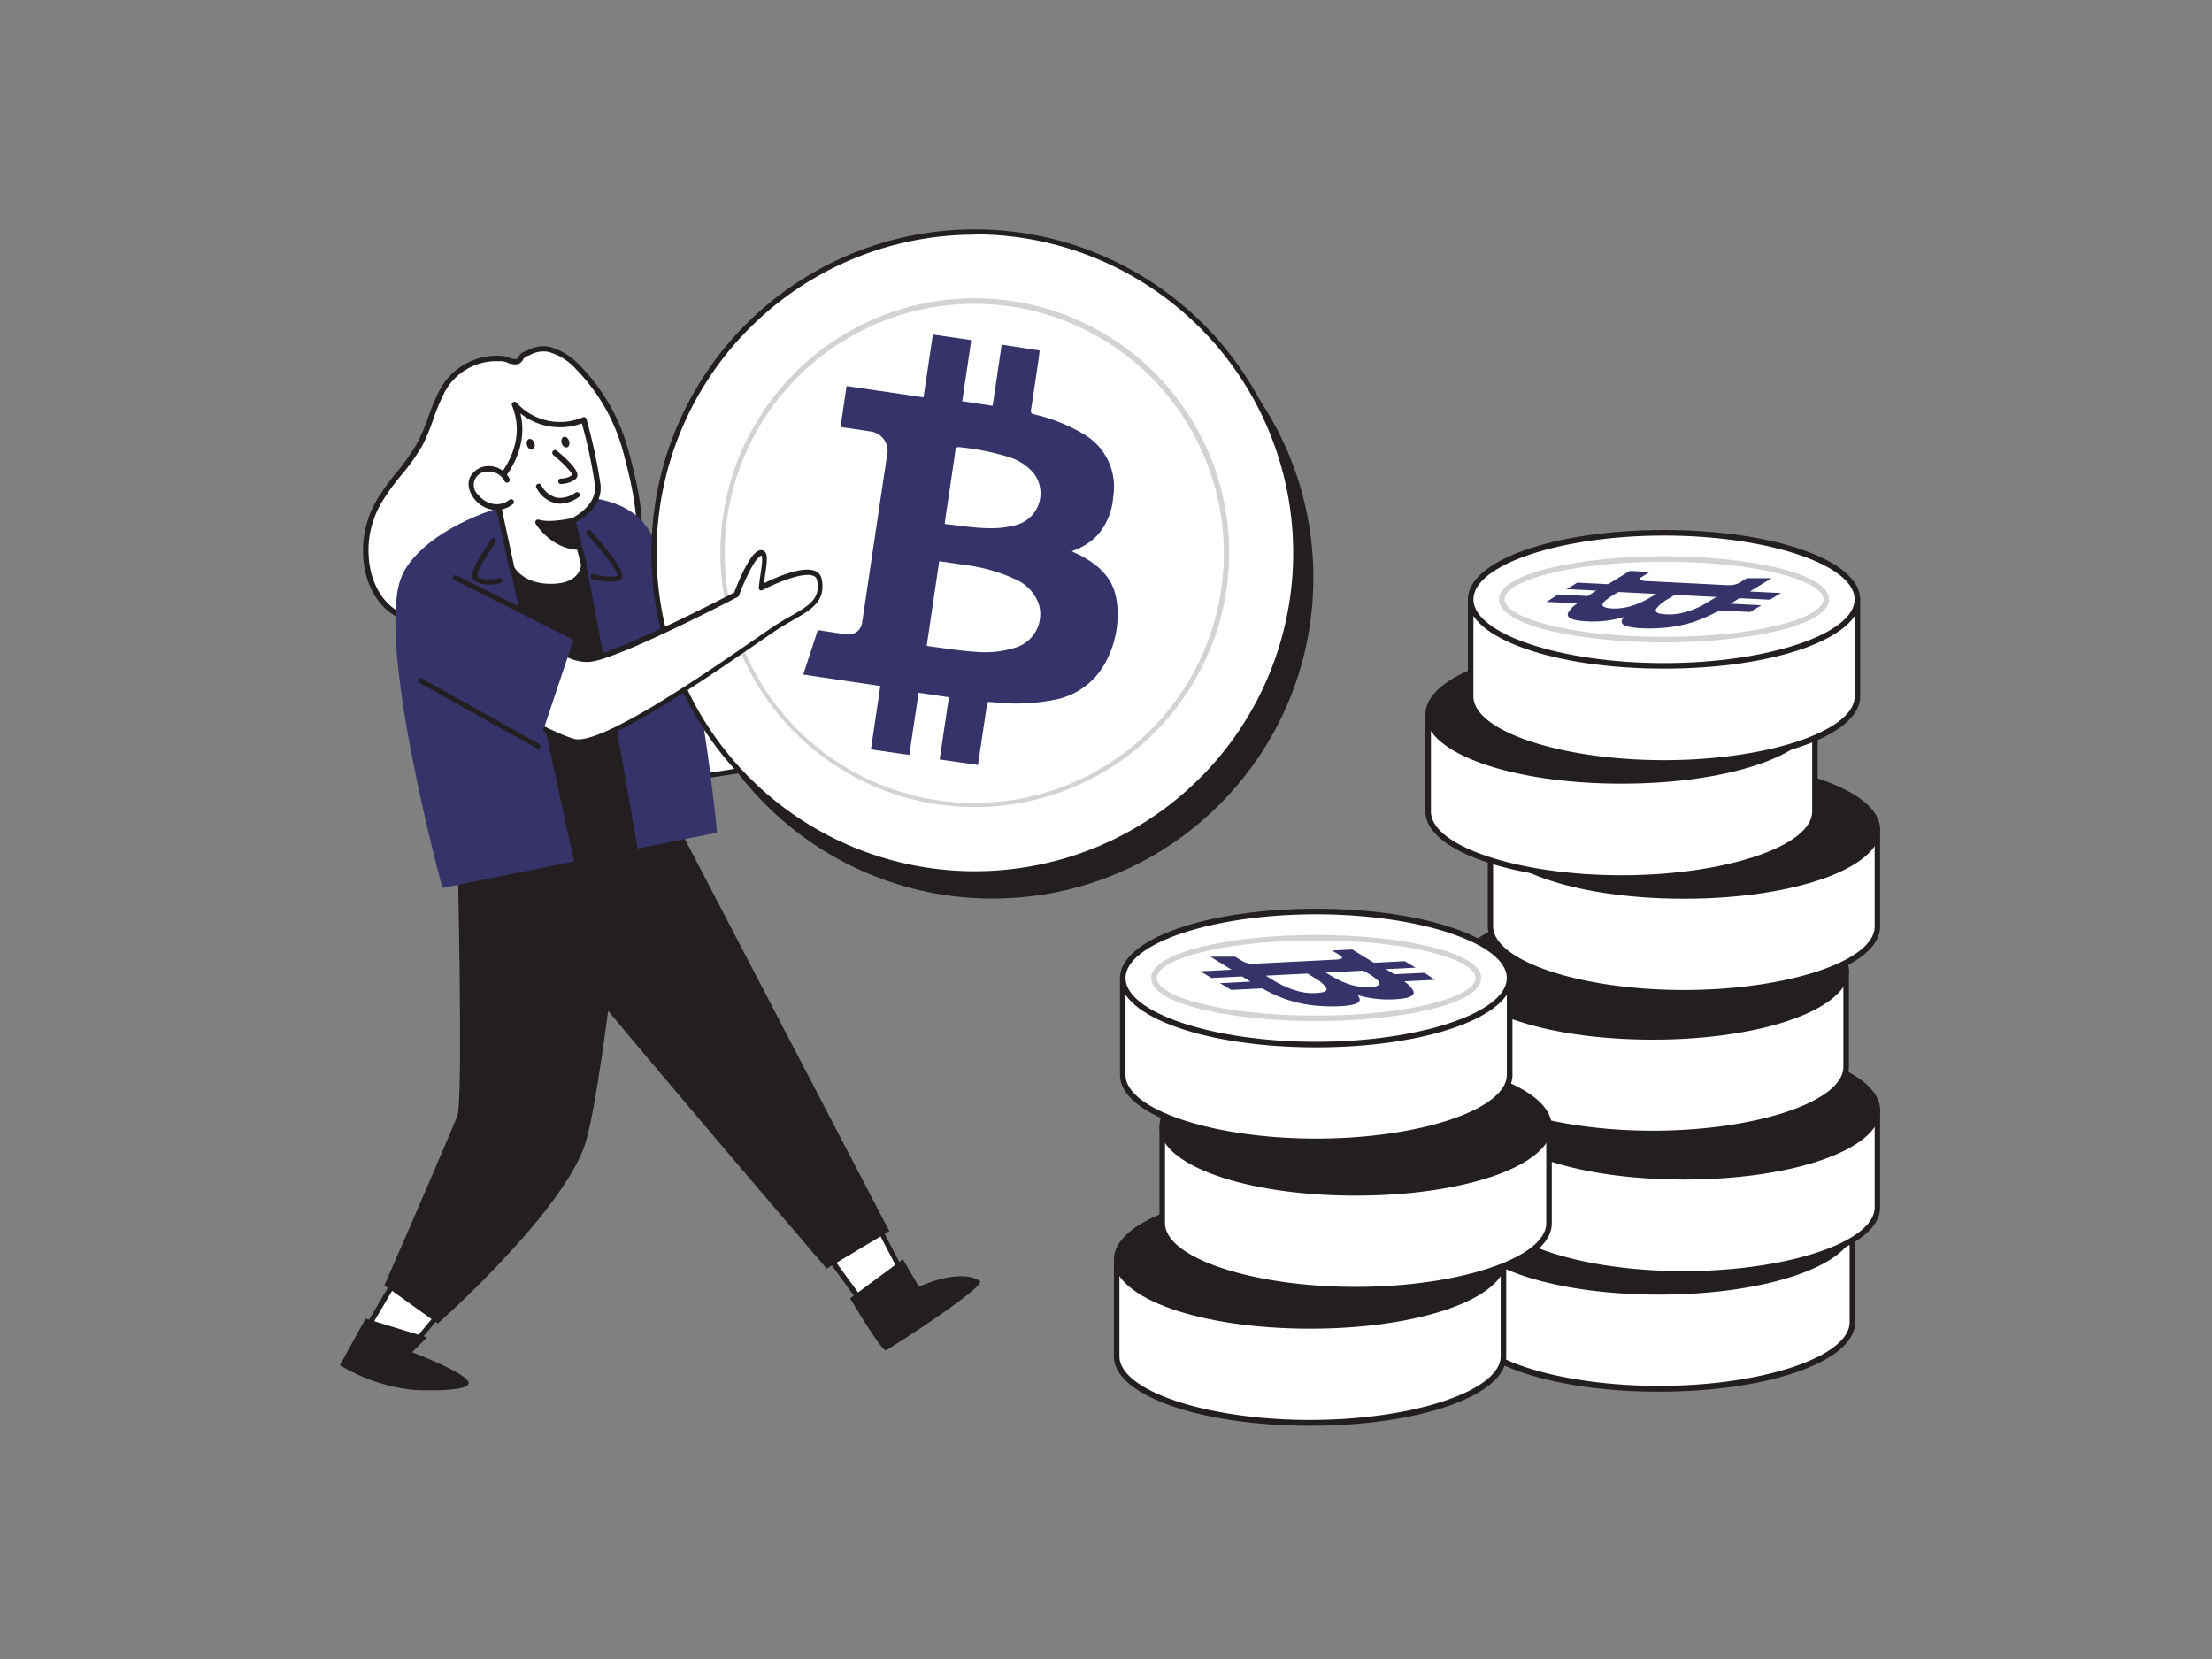 <svg xmlns="http://www.w3.org/2000/svg" viewBox="0 0 400 300"><rect x="0" y="0" width="400" height="300" fill="#808080" stroke="none"/><g id="_206_bitcoin_flatline" data-name="#206_bitcoin_flatline"><path d="M334.92,221.58v17.55c0,6.65-15.65,12-35,12s-35-5.38-35-12V221.58Z" fill="#fff"/><path d="M300,251.66c-19.89,0-35.47-5.5-35.47-12.53V221.58a.5.5,0,0,1,.5-.5h69.94a.5.5,0,0,1,.5.5v17.55C335.42,246.16,319.84,251.66,300,251.66Zm-34.47-29.58v17c0,6.25,15.79,11.53,34.47,11.53s34.47-5.28,34.47-11.53v-17Z" fill="#231f20"/><ellipse cx="299.95" cy="221.58" rx="34.97" ry="12.03" fill="#231f20"/><path d="M300,234.11c-19.89,0-35.47-5.5-35.47-12.53s15.58-12.53,35.47-12.53,35.47,5.5,35.47,12.53S319.84,234.11,300,234.11Zm0-24.06c-18.68,0-34.47,5.28-34.47,11.53s15.79,11.53,34.47,11.53,34.47-5.28,34.47-11.53S318.64,210.05,300,210.05Z" fill="#231f20"/><path d="M339.48,200.77v17.56c0,6.64-15.66,12-35,12s-35-5.39-35-12V200.77Z" fill="#fff"/><path d="M304.51,230.86c-19.89,0-35.47-5.51-35.47-12.53V200.77a.5.5,0,0,1,.5-.5h69.94a.51.51,0,0,1,.5.5v17.56C340,225.35,324.4,230.86,304.51,230.86ZM270,201.27v17.06c0,6.25,15.78,11.53,34.47,11.53S339,224.58,339,218.33V201.27Z" fill="#231f20"/><ellipse cx="304.51" cy="200.77" rx="34.97" ry="12.03" fill="#231f20"/><path d="M304.51,213.3c-19.89,0-35.47-5.5-35.47-12.53s15.58-12.53,35.47-12.53S340,193.75,340,200.77,324.4,213.3,304.51,213.3Zm0-24.06c-18.69,0-34.47,5.28-34.47,11.53s15.78,11.53,34.47,11.53S339,207,339,200.77,323.19,189.24,304.51,189.24Z" fill="#231f20"/><path d="M333.84,175.43V193c0,6.65-15.66,12-35,12s-35-5.38-35-12V175.43Z" fill="#fff"/><path d="M298.87,205.51C279,205.51,263.4,200,263.4,193V175.43a.5.5,0,0,1,.5-.5h69.94a.5.5,0,0,1,.5.5V193C334.34,200,318.76,205.51,298.87,205.51ZM264.4,175.93v17c0,6.25,15.79,11.53,34.47,11.53s34.47-5.28,34.47-11.53v-17Z" fill="#231f20"/><ellipse cx="298.87" cy="175.43" rx="34.97" ry="12.03" fill="#231f20"/><path d="M298.87,188c-19.89,0-35.47-5.5-35.47-12.53S279,162.9,298.87,162.9s35.47,5.51,35.47,12.53S318.76,188,298.87,188Zm0-24.06c-18.68,0-34.47,5.28-34.47,11.53S280.19,187,298.87,187s34.47-5.28,34.47-11.53S317.55,163.9,298.87,163.9Z" fill="#231f20"/><path d="M339.48,150v17.55c0,6.65-15.66,12-35,12s-35-5.38-35-12V150Z" fill="#fff"/><path d="M304.51,180.07c-19.89,0-35.47-5.5-35.47-12.53V150a.5.5,0,0,1,.5-.5h69.94a.5.5,0,0,1,.5.5v17.55C340,174.57,324.4,180.07,304.51,180.07ZM270,150.49v17c0,6.25,15.78,11.53,34.47,11.53S339,173.79,339,167.54v-17Z" fill="#231f20"/><ellipse cx="304.51" cy="149.99" rx="34.97" ry="12.03" fill="#231f20"/><path d="M304.51,162.52C284.62,162.52,269,157,269,150s15.58-12.53,35.47-12.53S340,143,340,150,324.4,162.52,304.51,162.52Zm0-24.06c-18.69,0-34.47,5.28-34.47,11.53s15.78,11.53,34.47,11.53S339,156.24,339,150,323.19,138.46,304.51,138.46Z" fill="#231f20"/><path d="M328.2,129.18v17.56c0,6.64-15.65,12-35,12s-35-5.39-35-12V129.18Z" fill="#fff"/><path d="M293.23,159.27c-19.89,0-35.47-5.51-35.47-12.53V129.18a.51.51,0,0,1,.5-.5H328.2a.5.5,0,0,1,.5.5v17.56C328.7,153.76,313.12,159.27,293.23,159.27Zm-34.47-29.59v17.06c0,6.25,15.79,11.53,34.47,11.53S327.7,153,327.7,146.74V129.68Z" fill="#231f20"/><ellipse cx="293.23" cy="129.18" rx="34.97" ry="12.03" fill="#231f20"/><path d="M293.23,141.71c-19.89,0-35.47-5.5-35.47-12.53s15.58-12.53,35.47-12.53,35.47,5.51,35.47,12.53S313.12,141.71,293.23,141.71Zm0-24.06c-18.68,0-34.47,5.28-34.47,11.53s15.79,11.53,34.47,11.53,34.47-5.28,34.47-11.53S311.92,117.65,293.23,117.65Z" fill="#231f20"/><path d="M335.88,108.38v17.55c0,6.64-15.66,12-35,12s-35-5.39-35-12V108.38Z" fill="#fff"/><path d="M300.91,138.46c-19.89,0-35.47-5.5-35.47-12.53V108.38a.5.5,0,0,1,.5-.5h69.94a.5.5,0,0,1,.5.5v17.55C336.38,133,320.8,138.46,300.91,138.46Zm-34.47-29.58v17.05c0,6.25,15.78,11.53,34.47,11.53s34.47-5.28,34.47-11.53V108.88Z" fill="#231f20"/><ellipse cx="300.91" cy="108.38" rx="34.97" ry="12.03" fill="#fff"/><path d="M300.91,120.91c-19.89,0-35.47-5.51-35.47-12.53S281,95.85,300.91,95.85s35.47,5.5,35.47,12.53S320.8,120.91,300.91,120.91Zm0-24.06c-18.69,0-34.47,5.28-34.47,11.53s15.78,11.53,34.47,11.53,34.47-5.28,34.47-11.53S319.59,96.85,300.91,96.85Z" fill="#231f20"/><path d="M300.91,116.17c-14.67,0-29.84-2.91-29.84-7.79s15.17-7.8,29.84-7.8,29.83,2.92,29.83,7.8S315.57,116.17,300.91,116.17Zm0-14.59c-17.25,0-28.84,3.52-28.84,6.8s11.59,6.79,28.84,6.79,28.83-3.51,28.83-6.79S318.15,101.58,300.91,101.58Z" fill="#d1d3d4"/><path d="M281.71,107.5l5.42.28,1.56-1-.4,0-4.6-.23-.41,0,1.94-1.19,5.58.28,3.91-2.4,3.64.18c-.5.31-1,.61-1.48.91-.64.42-.32.68.85.74l14.5.74h.25a3.82,3.82,0,0,0,2-.39c.42-.24.81-.49,1.21-.73l.23-.14,4.45,0-3.93,2.41,5.63.28-2,1.21-5.53-.28-1.55,1,5.53.28-2,1.2-.4,0-4.68-.24c-.58,0-.48-.07-.9.16a24.66,24.66,0,0,1-4,1.8,23.48,23.48,0,0,1-6.14,1.19,27.6,27.6,0,0,1-4.29,0,11.84,11.84,0,0,1-1.83-.3c-1.08-.3-1.17-.78-.87-1.31.06-.11.15-.23.24-.36l-.68.18a19,19,0,0,1-2.29.45,19.83,19.83,0,0,1-4,.12c-2.36-.15-3.41-.63-3.13-1.46a4.46,4.46,0,0,1,1.54-1.65c.12-.09.07-.12-.19-.13l-4.5-.23-.74,0Zm21.13.07-1.31.81a6.91,6.91,0,0,0-2,1.65c-.23.37-.19.69.52.91a10,10,0,0,0,4.88-.3,14.58,14.58,0,0,0,2.9-1.18c.89-.47,1.65-1,2.46-1.44a.55.55,0,0,0,.09-.07Zm-3.72-.19-6.07-.31a.91.91,0,0,0-.61.11,14.7,14.7,0,0,0-2.22,1.5c-.34.33-.6.65-.34.93.49.49,2.9.68,5.24-.06a16,16,0,0,0,2.1-.85c.84-.42,1.52-.85,2.3-1.29Z" fill="#35336a"/><path d="M201.93,227.74v17.55c0,6.64,15.66,12,35,12s35-5.39,35-12V227.74Z" fill="#fff"/><path d="M236.9,257.82c-19.89,0-35.47-5.5-35.47-12.53V227.74a.5.5,0,0,1,.5-.5h69.94a.5.5,0,0,1,.5.5v17.55C272.37,252.32,256.79,257.82,236.9,257.82Zm-34.47-29.58v17c0,6.25,15.79,11.53,34.47,11.53s34.47-5.28,34.47-11.53v-17Z" fill="#231f20"/><ellipse cx="236.9" cy="227.74" rx="34.97" ry="12.03" fill="#231f20"/><path d="M236.9,240.27c-19.89,0-35.47-5.51-35.47-12.53S217,215.21,236.9,215.21s35.47,5.5,35.47,12.53S256.79,240.27,236.9,240.27Zm0-24.06c-18.68,0-34.47,5.28-34.47,11.53s15.79,11.53,34.47,11.53,34.47-5.28,34.47-11.53S255.59,216.21,236.9,216.21Z" fill="#231f20"/><path d="M210.17,203.68v17.55c0,6.64,15.65,12,35,12s35-5.39,35-12V203.68Z" fill="#fff"/><path d="M245.14,233.76c-19.89,0-35.47-5.5-35.47-12.53V203.68a.5.5,0,0,1,.5-.5h69.94a.5.5,0,0,1,.5.5v17.55C280.61,228.26,265,233.76,245.14,233.76Zm-34.47-29.58v17c0,6.25,15.78,11.53,34.47,11.53s34.47-5.28,34.47-11.53v-17Z" fill="#231f20"/><ellipse cx="245.14" cy="203.68" rx="34.97" ry="12.03" fill="#231f20"/><path d="M245.14,216.21c-19.89,0-35.47-5.51-35.47-12.53s15.58-12.53,35.47-12.53,35.47,5.5,35.47,12.53S265,216.21,245.14,216.21Zm0-24.06c-18.69,0-34.47,5.28-34.47,11.53s15.78,11.53,34.47,11.53,34.47-5.28,34.47-11.53S263.82,192.15,245.14,192.15Z" fill="#231f20"/><path d="M203,176.86v17.55c0,6.64,15.66,12,35,12s35-5.39,35-12V176.86Z" fill="#fff"/><path d="M238,206.94c-19.88,0-35.47-5.51-35.47-12.53V176.86a.5.5,0,0,1,.5-.5H273a.5.5,0,0,1,.5.5v17.55C273.46,201.43,257.87,206.94,238,206.94Zm-34.47-29.58v17c0,6.25,15.79,11.53,34.47,11.53s34.48-5.28,34.48-11.53v-17Z" fill="#231f20"/><ellipse cx="237.98" cy="176.86" rx="34.97" ry="12.03" fill="#fff"/><path d="M238,189.39c-19.88,0-35.47-5.51-35.47-12.53S218.1,164.33,238,164.33s35.48,5.5,35.48,12.53S257.87,189.39,238,189.39Zm0-24.06c-18.68,0-34.47,5.28-34.47,11.53S219.3,188.39,238,188.39s34.48-5.28,34.48-11.53S256.67,165.33,238,165.33Z" fill="#231f20"/><path d="M238,184.65c-14.66,0-29.83-2.91-29.83-7.79s15.17-7.8,29.83-7.8,29.84,2.92,29.84,7.8S252.65,184.65,238,184.65Zm0-14.59c-17.24,0-28.83,3.51-28.83,6.8s11.59,6.79,28.83,6.79,28.84-3.51,28.84-6.79S255.23,170.06,238,170.06Z" fill="#d1d3d4"/><path d="M259.48,177.17l-.74.05-4.5.22c-.26,0-.31.05-.18.14a4.5,4.5,0,0,1,1.53,1.65c.28.83-.77,1.31-3.13,1.46a19.83,19.83,0,0,1-4-.12,19,19,0,0,1-2.29-.45l-.68-.18a3.21,3.21,0,0,1,.24.36c.3.53.21,1-.87,1.31a11.64,11.64,0,0,1-1.83.3,28.9,28.9,0,0,1-4.29,0,23.48,23.48,0,0,1-6.14-1.19,25.55,25.55,0,0,1-4-1.8c-.42-.23-.32-.19-.9-.16l-4.68.23-.4,0-2-1.2,5.53-.28-1.55-.94-5.53.28-2-1.21,5.64-.28L218.89,173l4.45,0,.23.13c.41.25.8.5,1.21.74a3.92,3.92,0,0,0,2,.39l.25,0,14.5-.73c1.17-.06,1.49-.32.85-.74-.47-.3-1-.6-1.48-.91l3.64-.18,3.91,2.4,5.58-.29L256,175l-.41,0-4.6.23-.4,0,1.56.95,5.43-.27Zm-30.57-.74.09.07c.81.48,1.57,1,2.46,1.44a14.58,14.58,0,0,0,2.9,1.18,10.13,10.13,0,0,0,4.88.3c.71-.22.75-.54.52-.91a6.91,6.91,0,0,0-2-1.65c-.42-.27-.86-.53-1.31-.81Zm10.81-.55c.78.44,1.46.88,2.3,1.29a14.69,14.69,0,0,0,2.1.86c2.34.74,4.75.55,5.24.05.26-.27,0-.59-.34-.92a14,14,0,0,0-2.22-1.5,1,1,0,0,0-.61-.12l-6.07.31Z" fill="#35336a"/><polygon points="150.34 227.98 156.8 236.85 163.27 230.48 158.14 220.66 150.34 227.98" fill="#fff"/><path d="M156.8,237.3h0a.44.44,0,0,1-.33-.18L150,228.25a.45.45,0,0,1,.06-.6l7.8-7.32a.44.44,0,0,1,.39-.12.48.48,0,0,1,.33.24l5.12,9.82a.44.44,0,0,1-.08.53l-6.47,6.37A.42.42,0,0,1,156.8,237.3ZM151,228l5.91,8.11,5.85-5.76-4.69-9Z" fill="#231f20"/><polygon points="79.16 237.87 73 245.33 66.11 240.66 72.64 229.55 79.16 237.87" fill="#fff"/><path d="M73,245.79a.49.49,0,0,1-.25-.08L65.85,241a.46.46,0,0,1-.14-.61l6.53-11.11a.46.46,0,0,1,.36-.23.53.53,0,0,1,.4.17l6.52,8.33a.45.45,0,0,1,0,.57l-6.17,7.46A.46.46,0,0,1,73,245.79Zm-6.27-5.27,6.19,4.2,5.67-6.86-5.89-7.5Z" fill="#231f20"/><path d="M113.44,152.93s-4.73,46.88-8,55c-5.13,12.74-26.28,31.41-26.28,31.41l-9.65-6.91s8.12-18.5,13.17-30.56c1.16-2.77,0-49.75,0-49.75Z" fill="#231f20"/><path d="M82.68,152.11s10.84,9.28,14.59,15,52.21,62.29,52.21,62.29l11.34-6.76L120.34,145Z" fill="#231f20"/><path d="M111.81,95.32c-2.47-1.26,4.57-2.09,9.57,10.15L130.2,127l28-3.31,6.71,9.86s-39.31,7.74-40.26,6.86C111.39,128.21,111.81,95.32,111.81,95.32Z" fill="#fff"/><path d="M125.08,140.9a1.45,1.45,0,0,1-.77-.12c-5.56-5.14-9.44-14.37-11.51-27.41a121.18,121.18,0,0,1-1.44-17.78c-.39-.26-.56-.54-.51-.85,0-.15.15-.49.72-.54,1.78-.18,6.63,2.29,10.23,11.1l8.69,21.25,27.63-3.27a.46.46,0,0,1,.43.2l6.71,9.85a.47.47,0,0,1,0,.43.44.44,0,0,1-.33.28C148.59,137.26,129.2,140.9,125.08,140.9Zm-.21-.85c1.91.3,24.16-3.81,39.24-6.77L158,124.22l-27.69,3.28a.47.47,0,0,1-.48-.29L121,105.65c-3.23-7.9-7.15-10.07-8.71-10.47a.68.68,0,0,1,0,.15C112.27,95.66,112,128.05,124.87,140.05ZM111.73,94.72Z" fill="#231f20"/><path d="M104.54,66.48a11.09,11.09,0,0,0-5.36-3.3c-1.77-.36-2.8.33-4.34.91-.61.24-.73,1.16-1.38,1.33s-1.9-.5-2.62-.56a11.14,11.14,0,0,0-10.91,5.89c-1.66,3.06-2.4,6.54-4,9.6-2,3.64-5.08,6.52-7.18,10.08a17.42,17.42,0,0,0-2,13.69c2.82,9.23,11.09,9,19.08,9a39.73,39.73,0,0,0,16.79-3.68c4.13-1.92,11.67-6,12.7-10.9,1-4.64-.81-11.92-2-16.43A34.42,34.42,0,0,0,104.54,66.48Z" fill="#fff"/><path d="M85.93,113.67h-.66c-7.93,0-16.14,0-19-9.4a18,18,0,0,1,2-14.09,42,42,0,0,1,3.44-4.75,37.47,37.47,0,0,0,3.73-5.3,36.47,36.47,0,0,0,2-4.7,37.36,37.36,0,0,1,2.07-4.91,11.72,11.72,0,0,1,11.39-6.15,4.79,4.79,0,0,1,1.16.31,3.45,3.45,0,0,0,1.29.27c.15,0,.28-.23.44-.46a1.94,1.94,0,0,1,.89-.85l.83-.33a5.86,5.86,0,0,1,3.79-.61,11.82,11.82,0,0,1,5.61,3.44h0A35,35,0,0,1,113.78,82c1.33,4.94,3,12,2,16.65-1,4.77-7.61,8.75-13,11.25A40.28,40.28,0,0,1,85.93,113.67Zm3.9-48.36A10.58,10.58,0,0,0,80.36,71a37.62,37.62,0,0,0-2,4.77,36,36,0,0,1-2,4.83A37.52,37.52,0,0,1,72.5,86a40.27,40.27,0,0,0-3.36,4.64A17,17,0,0,0,67.23,104c2.64,8.67,10.12,8.68,18,8.7h.56A39.66,39.66,0,0,0,102.41,109c7.3-3.4,11.71-7.15,12.42-10.55.91-4.39-.71-11.35-2-16.2a34,34,0,0,0-8.63-15.45h0a10.35,10.35,0,0,0-5.11-3.18,5,5,0,0,0-3.21.55c-.27.12-.55.24-.85.35a1.23,1.23,0,0,0-.42.47,1.82,1.82,0,0,1-1,.88,3.54,3.54,0,0,1-1.86-.3,4.81,4.81,0,0,0-.93-.26C90.48,65.33,90.15,65.31,89.83,65.31Z" fill="#231f20"/><path d="M72.81,103.82c5.32-11,32.28-19,42.37-10.49s14.48,57.23,14.48,57.23L80,160.56S67.49,114.79,72.81,103.82Z" fill="#35336a"/><path d="M105.86,101.63c2.25,10.17,9.73,53.4,9.73,53.4L104,156.66,92,101.5S94.45,99.48,105.86,101.63Z" fill="#231f20"/><path d="M103.57,94.18l2,7.9s-.1,3.87-5.71,4-7.33-3.31-7.33-3.31L89.32,87.88s7.11-6.55,3.73-14.73a11.19,11.19,0,0,0,12.52,2.78,97.47,97.47,0,0,1,2.53,11.78C108.54,92,103.57,94.18,103.57,94.18Z" fill="#fff"/><path d="M99.59,106.57c-5.63,0-7.43-3.44-7.5-3.59a.61.61,0,0,1,0-.12L88.84,88a.5.5,0,0,1,.14-.48c.07-.06,6.81-6.42,3.61-14.17a.5.5,0,0,1,.84-.52,10.56,10.56,0,0,0,11.95,2.64.49.49,0,0,1,.41,0,.5.5,0,0,1,.26.31,97.79,97.79,0,0,1,2.55,11.87c.4,3.88-3.23,6.14-4.45,6.79l1.91,7.51a.32.32,0,0,1,0,.14s-.19,4.35-6.2,4.46Zm-6.58-4c.23.41,1.95,3.09,6.84,3s5.18-3,5.22-3.43l-2-7.83a.51.51,0,0,1,.29-.58s4.63-2.13,4.23-6a90.22,90.22,0,0,0-2.37-11.17,11.47,11.47,0,0,1-11.12-1.81C95.77,81.54,91,86.94,89.87,88Z" fill="#231f20"/><path d="M91.71,86.81c-2.23-4.09-8.91-1.28-5.54,3.06a4.48,4.48,0,0,0,6.29.93" fill="#fff"/><path d="M89.85,92.21c-.19,0-.38,0-.58,0a5.25,5.25,0,0,1-3.5-2C84.37,88.37,84.7,87,85,86.29a3.72,3.72,0,0,1,3.3-2,4.22,4.22,0,0,1,3.83,2.25.51.51,0,0,1-.2.68.5.5,0,0,1-.68-.2,3.16,3.16,0,0,0-2.92-1.73,2.41,2.41,0,0,0-1.79,4.25,4.25,4.25,0,0,0,2.83,1.61,3.68,3.68,0,0,0,2.75-.77.5.5,0,1,1,.63.78A4.67,4.67,0,0,1,89.85,92.21Z" fill="#231f20"/><path d="M100.31,81.89s4,3.25,3.52,4.16-2.39,1-2.39,1" fill="#fff"/><path d="M101.44,87.53a.5.5,0,0,1,0-1c.67,0,1.76-.27,2-.7,0-.39-1.6-2.08-3.39-3.56a.5.5,0,1,1,.64-.77c1.94,1.6,4.16,3.72,3.66,4.76s-2.6,1.26-2.83,1.27Z" fill="#231f20"/><ellipse cx="95.97" cy="80.33" rx="0.7" ry="0.99" transform="translate(-20.07 33.45) rotate(-17.93)" fill="#231f20"/><ellipse cx="102.24" cy="79.95" rx="0.7" ry="0.99" transform="translate(-19.65 35.36) rotate(-17.93)" fill="#231f20"/><path d="M101.3,91.09a4.63,4.63,0,0,1-.81-.08A5.3,5.3,0,0,1,97,88.22a.48.48,0,0,1,.17-.68.5.5,0,0,1,.69.17A4.39,4.39,0,0,0,100.68,90a4.72,4.72,0,0,0,3.35-.9.5.5,0,0,1,.7.09.5.5,0,0,1-.08.7A6,6,0,0,1,101.3,91.09Z" fill="#231f20"/><path d="M103.57,94.18s-4.13.95-6.3.27c0,0,2.67,4.34,7.43,4.5Z" fill="#231f20"/><path d="M104.7,99.45h0c-5-.17-7.72-4.56-7.84-4.74a.51.51,0,0,1,.58-.74c2,.64,6-.27,6-.28a.49.49,0,0,1,.59.38l1.13,4.77a.48.48,0,0,1-.1.43A.49.49,0,0,1,104.7,99.45Zm-6.26-4.29a9.15,9.15,0,0,0,5.62,3.24l-.86-3.63A19.52,19.52,0,0,1,98.44,95.16Z" fill="#231f20"/><path d="M110.46,105.19a13.62,13.62,0,0,1-3.34-.52.45.45,0,1,1,.26-.87c.82.24,3.19.76,4.32.29.12-.65-2.74-4.41-5.53-7.47a.46.46,0,0,1,.68-.62c1.42,1.57,6,6.79,5.68,8.36a.81.81,0,0,1-.48.58A4.39,4.39,0,0,1,110.46,105.19Z" fill="#231f20"/><path d="M88.38,105.7a4.25,4.25,0,0,1-2.47-.63c-1.29-.94.29-3.55,2.18-6.36.3-.46.65-1,.7-1.1a.47.47,0,0,1,.59-.27.46.46,0,0,1,.26.59,9.18,9.18,0,0,1-.79,1.29c-2.55,3.81-2.71,4.88-2.4,5.11,1,.72,3.12.41,3.86.23a.46.46,0,0,1,.22.89A10.5,10.5,0,0,1,88.38,105.7Z" fill="#231f20"/><circle cx="179.48" cy="104.47" r="58.02" fill="#231f20"/><circle cx="176.26" cy="99.94" r="58.02" fill="#fff"/><path d="M176.38,158.43a60,60,0,0,1-8.73-.65,58.47,58.47,0,1,1,66.45-49.23l-.46-.06.46.06a58.5,58.5,0,0,1-57.72,49.88Zm-.15-116a57.56,57.56,0,1,0,57,66h0A57.63,57.63,0,0,0,184.73,43,58.4,58.4,0,0,0,176.23,42.38Z" fill="#231f20"/><path d="M176.29,145.94a46,46,0,0,1-45.52-52.77,46,46,0,1,1,45.52,52.77Zm-.12-91a45.13,45.13,0,1,0,6.71.5A46.13,46.13,0,0,0,176.17,54.94Z" fill="#d1d3d4"/><path d="M188,63.38c-.06.51-.11,1-.18,1.53-.45,3.06-.9,6.11-1.37,9.16-.08.52,0,.72.57.86a30.73,30.73,0,0,1,8.88,3.54,11,11,0,0,1,5.4,11.39,11.74,11.74,0,0,1-2.74,6.8,10.51,10.51,0,0,1-3.46,2.49c-.38.18-.77.33-1.28.54.71.35,1.32.62,1.91.94,2.77,1.52,5.06,3.53,5.92,6.67a15.31,15.31,0,0,1,.45,4.53,18.1,18.1,0,0,1-2.22,8,13.12,13.12,0,0,1-9.19,6.71,35.68,35.68,0,0,1-11,.45c-1.37-.12-1.12-.14-1.3,1-.48,3.17-.94,6.34-1.42,9.52l-.12.82-6.93-1,1.67-11.25-5.48-.81-1.68,11.25-6.94-1,1.7-11.47-13.94-2.07,2.62-8c.27,0,.53,0,.79.08,1.41.21,2.83.44,4.25.62a2.47,2.47,0,0,0,3-2.17c0-.17.05-.34.08-.51q2.19-14.76,4.39-29.51A3.55,3.55,0,0,0,157.24,78c-1.72-.3-3.46-.52-5.25-.79l1.1-7.4L167,71.85l1.69-11.35,6.89,1c0,.29,0,.59-.07.88-.46,3.12-.93,6.25-1.39,9.37l-.12.81,5.5.82,1.64-11.05Zm-20.42,53.38a2.81,2.81,0,0,0,.39.1c2.79.36,5.57.82,8.37,1a18.13,18.13,0,0,0,7.37-.78,6.31,6.31,0,0,0,4.14-7.83,7.65,7.65,0,0,0-4.16-4.46,29.9,29.9,0,0,0-9.21-2.62c-1.52-.24-3.06-.45-4.64-.69Zm3.27-22c2.57.27,5.06.68,7.56.75a17.29,17.29,0,0,0,5.32-.57,5.93,5.93,0,0,0,3.15-9.42,9.64,9.64,0,0,0-4.68-2.94,45.27,45.27,0,0,0-8.55-1.7c-.59-.08-.81,0-.9.67-.58,4.12-1.21,8.24-1.82,12.36C170.89,94.11,170.88,94.33,170.84,94.75Z" fill="#35336a"/><path d="M83.41,106.25c11,5.6,17.91,13.78,23.54,12.86s26.19-11.63,26.19-11.63,2.39-6.55,4.13-7.42.61,3.24.34,6.2c0,0,9.78-5.16,10.53-1.47.92,4.51-2.9,5.57-7.37,8.38S109.55,135.74,103.6,134s-25.43-13.19-26-13.53C70.85,116.58,72.37,100.65,83.41,106.25Z" fill="#fff"/><path d="M104.46,134.56a3.35,3.35,0,0,1-1-.13c-5.32-1.56-21.18-10.69-25.91-13.46l-.21-.11c-4.24-2.45-5.31-9.3-3.2-13.19.85-1.56,3.47-4.88,9.47-1.83h0a89.65,89.65,0,0,1,11.57,7.3c4.75,3.37,8.52,6,11.69,5.52,5.23-.86,24-10.52,25.9-11.51.44-1.19,2.54-6.62,4.29-7.5a1,1,0,0,1,1.12,0c.71.51.54,1.92.17,4.37-.07.48-.14,1-.2,1.45,2-1,7.07-3.25,9.33-2.18a1.9,1.9,0,0,1,1.1,1.41c.82,4-1.85,5.53-5.22,7.46-.75.43-1.54.88-2.35,1.39s-2.31,1.55-4.23,2.88C123.08,125.9,109.79,134.56,104.46,134.56Zm-25.32-29A4.55,4.55,0,0,0,75,108.11c-1.91,3.54-1,9.75,2.86,12l.21.13c4.71,2.74,20.49,11.84,25.71,13.36,4.69,1.39,24.2-12.11,32.54-17.87,1.93-1.34,3.46-2.39,4.26-2.9s1.63-1,2.39-1.41c3.29-1.89,5.46-3.13,4.78-6.49a1,1,0,0,0-.6-.77c-1.92-.91-7.34,1.53-9.27,2.55a.47.47,0,0,1-.47,0,.46.46,0,0,1-.2-.42c.07-.75.18-1.55.3-2.34.18-1.18.47-3.15.2-3.49,0,0-.07,0-.18.08-1.15.58-3,4.7-3.91,7.16a.42.42,0,0,1-.22.25c-.84.44-20.69,10.76-26.33,11.68-3.54.58-7.43-2.18-12.36-5.68a91.73,91.73,0,0,0-11.45-7.23A9.18,9.18,0,0,0,79.14,105.52Z" fill="#231f20"/><path d="M76.11,123.1l21.16,11.83,6.6-19.72s-24.46-13.84-27.76-12.62S68.09,114.42,76.11,123.1Z" fill="#35336a"/><path d="M97.27,135.38a.49.49,0,0,1-.23-.06L75.89,123.5a.47.47,0,0,1-.18-.63.45.45,0,0,1,.62-.17l21.16,11.83a.45.45,0,0,1-.22.85Z" fill="#231f20"/><path d="M103.87,115.67a.54.54,0,0,1-.21,0L82.13,104.88a.44.44,0,0,1-.2-.61.45.45,0,0,1,.61-.21l21.53,10.74a.47.47,0,0,1,.21.62A.45.45,0,0,1,103.87,115.67Z" fill="#231f20"/><path d="M66.11,238.45l-4.65,8.41a32.24,32.24,0,0,0,13,4.45c1.27.11,10.62.46,10.27-1.3s-10.21-5.48-10.21-5.48l2.7-2.69Z" fill="#231f20"/><path d="M163.27,227.72l-9.55,7.06s5.75,9.67,6.46,9.4,18.39-11.66,17-12.55c-3.83-2.41-11,1.06-11,1.06Z" fill="#231f20"/></g></svg>